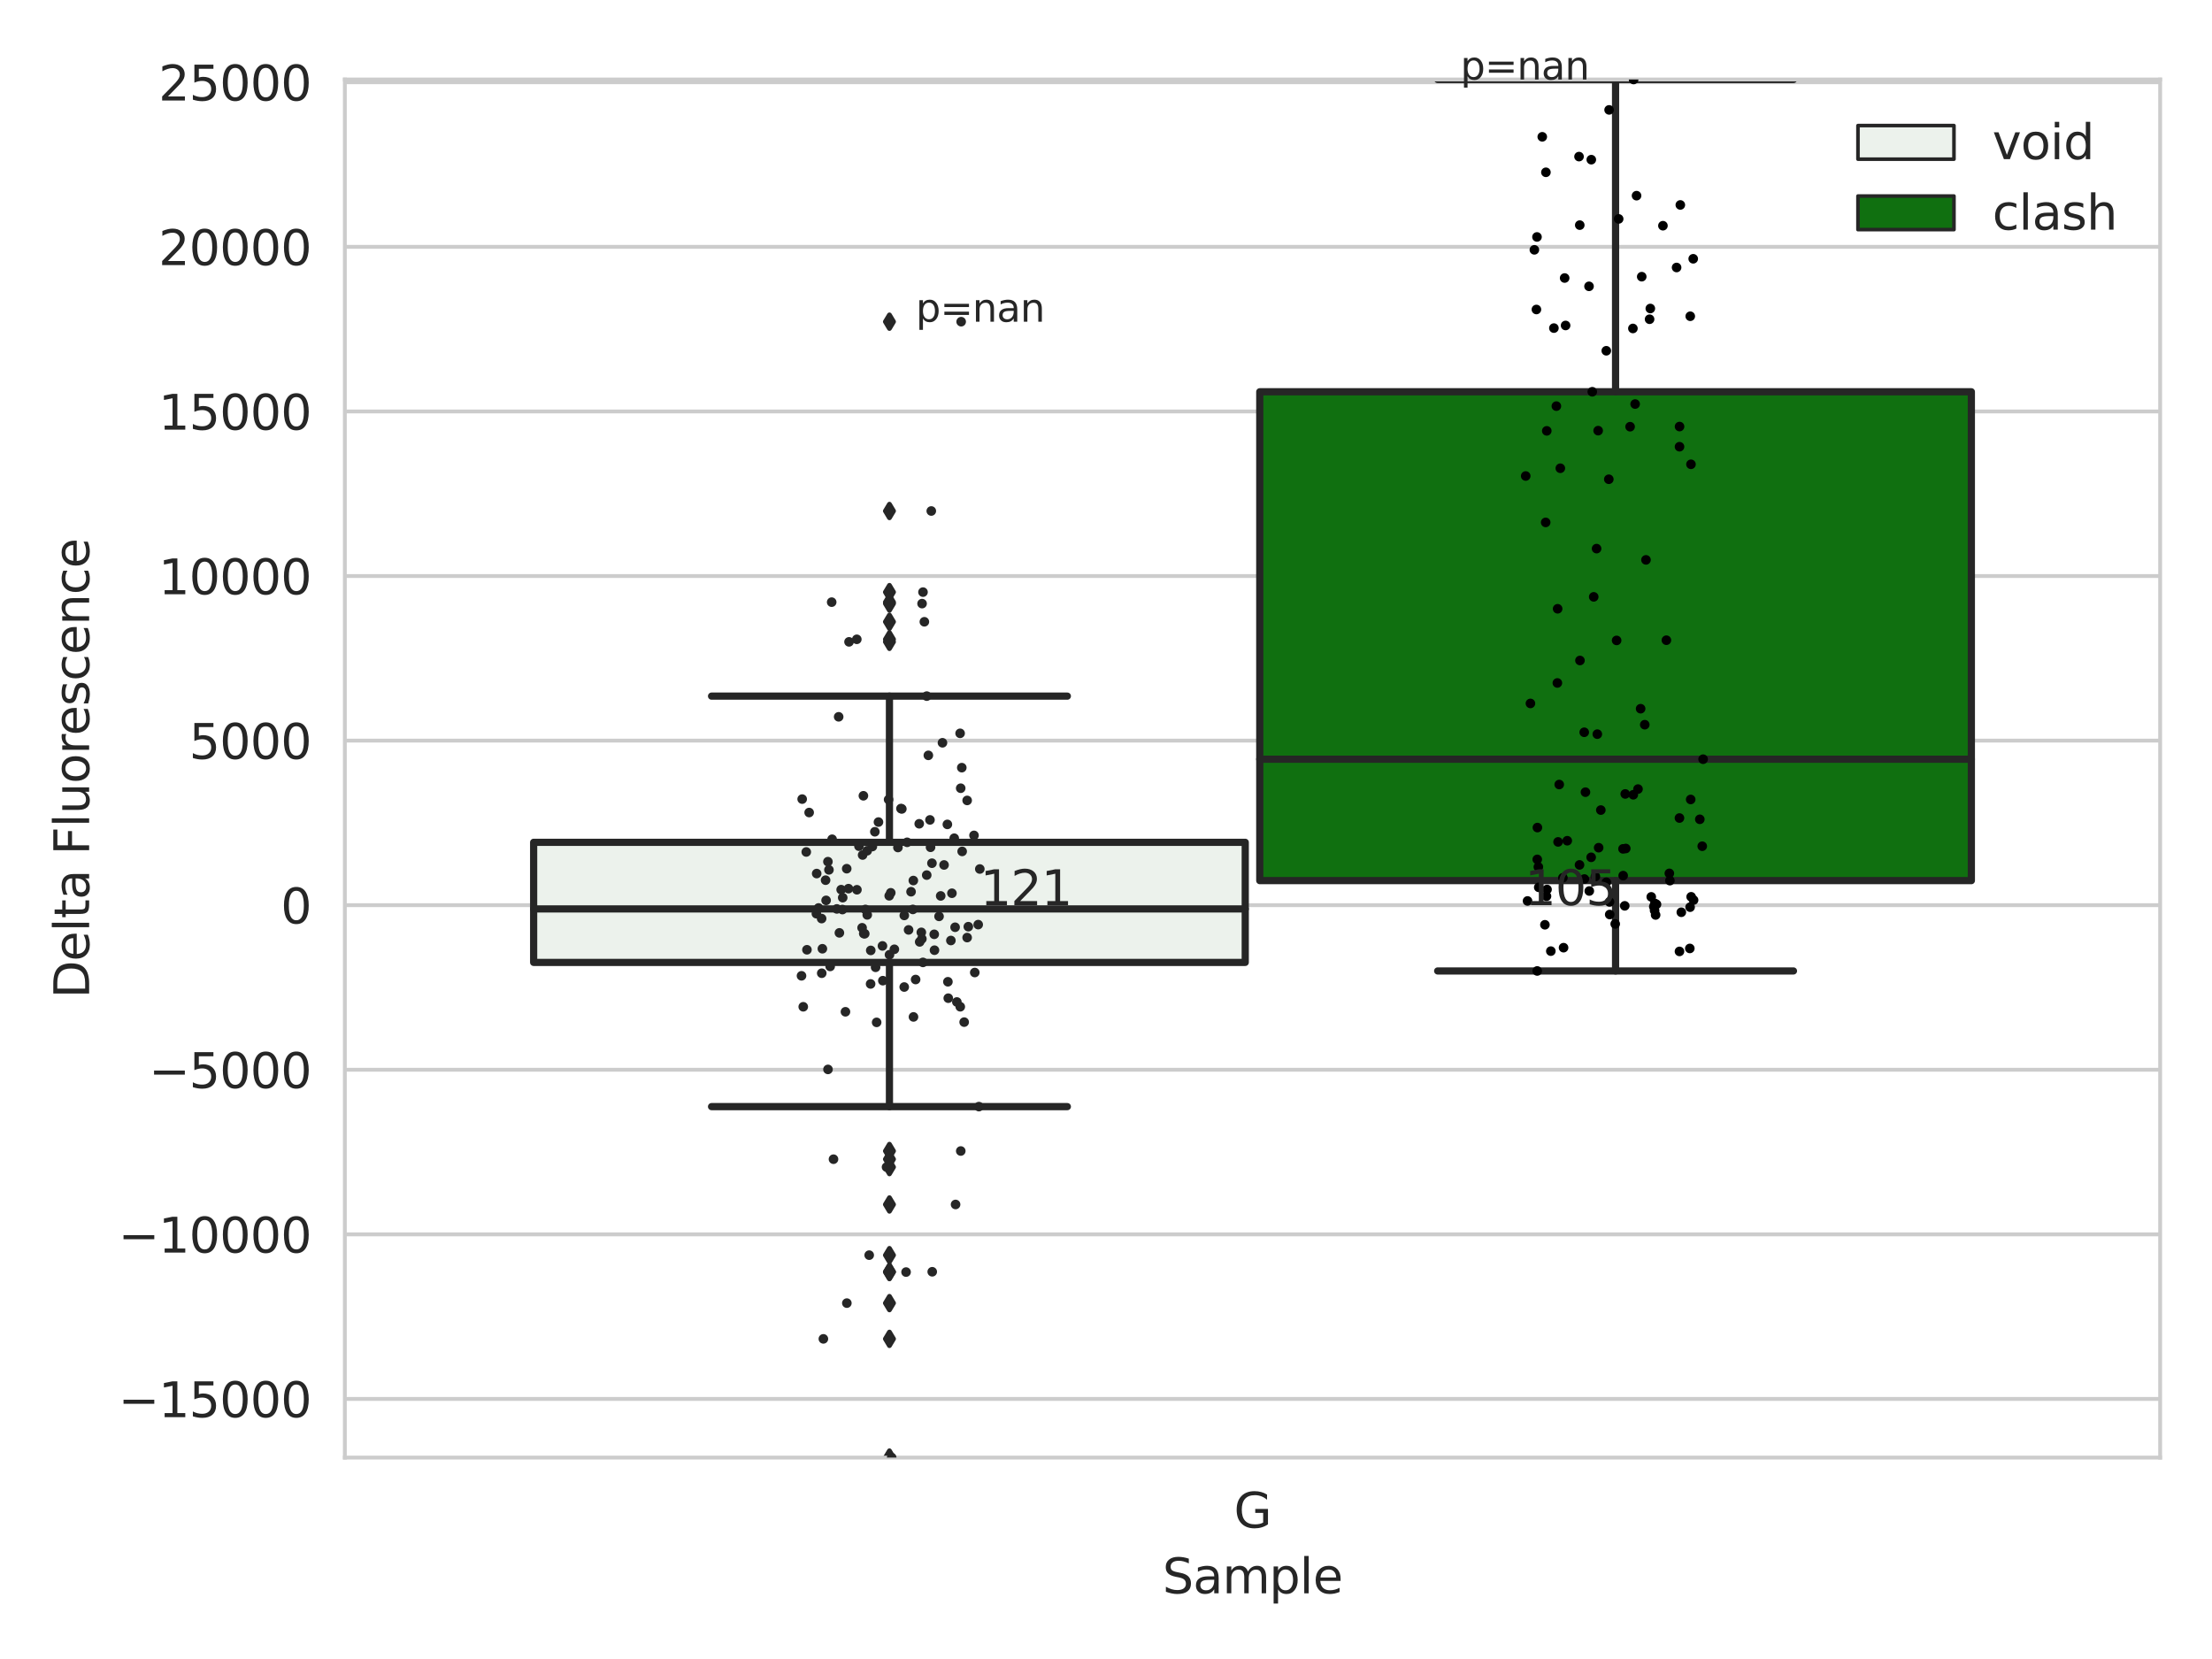 <?xml version="1.0" encoding="utf-8" standalone="no"?>
<!DOCTYPE svg PUBLIC "-//W3C//DTD SVG 1.1//EN"
  "http://www.w3.org/Graphics/SVG/1.1/DTD/svg11.dtd">
<svg xmlns:xlink="http://www.w3.org/1999/xlink" width="460.8pt" height="345.6pt" viewBox="0 0 460.8 345.6" xmlns="http://www.w3.org/2000/svg" version="1.1">
 <defs>
  <style type="text/css">*{stroke-linejoin: round; stroke-linecap: butt}</style>
 </defs>
 <g id="figure_1">
  <g id="patch_1">
   <path d="M 0 345.6 
L 460.8 345.6 
L 460.8 0 
L 0 0 
z
" style="fill: #ffffff"/>
  </g>
  <g id="axes_1">
   <g id="patch_2">
    <path d="M 71.84 303.64 
L 450 303.64 
L 450 16.56 
L 71.84 16.56 
z
" style="fill: #ffffff"/>
   </g>
   <g id="matplotlib.axis_1">
    <g id="xtick_1">
     <g id="text_1">
      <!-- G -->
      <g style="fill: #262626" transform="translate(257.046 318.238) scale(0.1 -0.1)">
       <defs>
        <path id="DejaVuSans-47" d="M 3809 666 
L 3809 1919 
L 2778 1919 
L 2778 2438 
L 4434 2438 
L 4434 434 
Q 4069 175 3628 42 
Q 3188 -91 2688 -91 
Q 1594 -91 976 548 
Q 359 1188 359 2328 
Q 359 3472 976 4111 
Q 1594 4750 2688 4750 
Q 3144 4750 3555 4637 
Q 3966 4525 4313 4306 
L 4313 3634 
Q 3963 3931 3569 4081 
Q 3175 4231 2741 4231 
Q 1884 4231 1454 3753 
Q 1025 3275 1025 2328 
Q 1025 1384 1454 906 
Q 1884 428 2741 428 
Q 3075 428 3337 486 
Q 3600 544 3809 666 
z
" transform="scale(0.016)"/>
       </defs>
       <use xlink:href="#DejaVuSans-47"/>
      </g>
     </g>
    </g>
    <g id="text_2">
     <!-- Sample -->
     <g style="fill: #262626" transform="translate(242.172 331.917) scale(0.1 -0.1)">
      <defs>
       <path id="DejaVuSans-53" d="M 3425 4513 
L 3425 3897 
Q 3066 4069 2747 4153 
Q 2428 4238 2131 4238 
Q 1616 4238 1336 4038 
Q 1056 3838 1056 3469 
Q 1056 3159 1242 3001 
Q 1428 2844 1947 2747 
L 2328 2669 
Q 3034 2534 3370 2195 
Q 3706 1856 3706 1288 
Q 3706 609 3251 259 
Q 2797 -91 1919 -91 
Q 1588 -91 1214 -16 
Q 841 59 441 206 
L 441 856 
Q 825 641 1194 531 
Q 1563 422 1919 422 
Q 2459 422 2753 634 
Q 3047 847 3047 1241 
Q 3047 1584 2836 1778 
Q 2625 1972 2144 2069 
L 1759 2144 
Q 1053 2284 737 2584 
Q 422 2884 422 3419 
Q 422 4038 858 4394 
Q 1294 4750 2059 4750 
Q 2388 4750 2728 4690 
Q 3069 4631 3425 4513 
z
" transform="scale(0.016)"/>
       <path id="DejaVuSans-61" d="M 2194 1759 
Q 1497 1759 1228 1600 
Q 959 1441 959 1056 
Q 959 750 1161 570 
Q 1363 391 1709 391 
Q 2188 391 2477 730 
Q 2766 1069 2766 1631 
L 2766 1759 
L 2194 1759 
z
M 3341 1997 
L 3341 0 
L 2766 0 
L 2766 531 
Q 2569 213 2275 61 
Q 1981 -91 1556 -91 
Q 1019 -91 701 211 
Q 384 513 384 1019 
Q 384 1609 779 1909 
Q 1175 2209 1959 2209 
L 2766 2209 
L 2766 2266 
Q 2766 2663 2505 2880 
Q 2244 3097 1772 3097 
Q 1472 3097 1187 3025 
Q 903 2953 641 2809 
L 641 3341 
Q 956 3463 1253 3523 
Q 1550 3584 1831 3584 
Q 2591 3584 2966 3190 
Q 3341 2797 3341 1997 
z
" transform="scale(0.016)"/>
       <path id="DejaVuSans-6d" d="M 3328 2828 
Q 3544 3216 3844 3400 
Q 4144 3584 4550 3584 
Q 5097 3584 5394 3201 
Q 5691 2819 5691 2113 
L 5691 0 
L 5113 0 
L 5113 2094 
Q 5113 2597 4934 2840 
Q 4756 3084 4391 3084 
Q 3944 3084 3684 2787 
Q 3425 2491 3425 1978 
L 3425 0 
L 2847 0 
L 2847 2094 
Q 2847 2600 2669 2842 
Q 2491 3084 2119 3084 
Q 1678 3084 1418 2786 
Q 1159 2488 1159 1978 
L 1159 0 
L 581 0 
L 581 3500 
L 1159 3500 
L 1159 2956 
Q 1356 3278 1631 3431 
Q 1906 3584 2284 3584 
Q 2666 3584 2933 3390 
Q 3200 3197 3328 2828 
z
" transform="scale(0.016)"/>
       <path id="DejaVuSans-70" d="M 1159 525 
L 1159 -1331 
L 581 -1331 
L 581 3500 
L 1159 3500 
L 1159 2969 
Q 1341 3281 1617 3432 
Q 1894 3584 2278 3584 
Q 2916 3584 3314 3078 
Q 3713 2572 3713 1747 
Q 3713 922 3314 415 
Q 2916 -91 2278 -91 
Q 1894 -91 1617 61 
Q 1341 213 1159 525 
z
M 3116 1747 
Q 3116 2381 2855 2742 
Q 2594 3103 2138 3103 
Q 1681 3103 1420 2742 
Q 1159 2381 1159 1747 
Q 1159 1113 1420 752 
Q 1681 391 2138 391 
Q 2594 391 2855 752 
Q 3116 1113 3116 1747 
z
" transform="scale(0.016)"/>
       <path id="DejaVuSans-6c" d="M 603 4863 
L 1178 4863 
L 1178 0 
L 603 0 
L 603 4863 
z
" transform="scale(0.016)"/>
       <path id="DejaVuSans-65" d="M 3597 1894 
L 3597 1613 
L 953 1613 
Q 991 1019 1311 708 
Q 1631 397 2203 397 
Q 2534 397 2845 478 
Q 3156 559 3463 722 
L 3463 178 
Q 3153 47 2828 -22 
Q 2503 -91 2169 -91 
Q 1331 -91 842 396 
Q 353 884 353 1716 
Q 353 2575 817 3079 
Q 1281 3584 2069 3584 
Q 2775 3584 3186 3129 
Q 3597 2675 3597 1894 
z
M 3022 2063 
Q 3016 2534 2758 2815 
Q 2500 3097 2075 3097 
Q 1594 3097 1305 2825 
Q 1016 2553 972 2059 
L 3022 2063 
z
" transform="scale(0.016)"/>
      </defs>
      <use xlink:href="#DejaVuSans-53"/>
      <use xlink:href="#DejaVuSans-61" x="63.477"/>
      <use xlink:href="#DejaVuSans-6d" x="124.756"/>
      <use xlink:href="#DejaVuSans-70" x="222.168"/>
      <use xlink:href="#DejaVuSans-6c" x="285.645"/>
      <use xlink:href="#DejaVuSans-65" x="313.428"/>
     </g>
    </g>
   </g>
   <g id="matplotlib.axis_2">
    <g id="ytick_1">
     <g id="line2d_1">
      <path d="M 71.84 291.423 
L 450 291.423 
" clip-path="url(#p9e3677fde3)" style="fill: none; stroke: #cccccc; stroke-width: 0.8; stroke-linecap: round"/>
     </g>
     <g id="text_3">
      <!-- −15000 -->
      <g style="fill: #262626" transform="translate(24.648 295.222) scale(0.1 -0.1)">
       <defs>
        <path id="DejaVuSans-2212" d="M 678 2272 
L 4684 2272 
L 4684 1741 
L 678 1741 
L 678 2272 
z
" transform="scale(0.016)"/>
        <path id="DejaVuSans-31" d="M 794 531 
L 1825 531 
L 1825 4091 
L 703 3866 
L 703 4441 
L 1819 4666 
L 2450 4666 
L 2450 531 
L 3481 531 
L 3481 0 
L 794 0 
L 794 531 
z
" transform="scale(0.016)"/>
        <path id="DejaVuSans-35" d="M 691 4666 
L 3169 4666 
L 3169 4134 
L 1269 4134 
L 1269 2991 
Q 1406 3038 1543 3061 
Q 1681 3084 1819 3084 
Q 2600 3084 3056 2656 
Q 3513 2228 3513 1497 
Q 3513 744 3044 326 
Q 2575 -91 1722 -91 
Q 1428 -91 1123 -41 
Q 819 9 494 109 
L 494 744 
Q 775 591 1075 516 
Q 1375 441 1709 441 
Q 2250 441 2565 725 
Q 2881 1009 2881 1497 
Q 2881 1984 2565 2268 
Q 2250 2553 1709 2553 
Q 1456 2553 1204 2497 
Q 953 2441 691 2322 
L 691 4666 
z
" transform="scale(0.016)"/>
        <path id="DejaVuSans-30" d="M 2034 4250 
Q 1547 4250 1301 3770 
Q 1056 3291 1056 2328 
Q 1056 1369 1301 889 
Q 1547 409 2034 409 
Q 2525 409 2770 889 
Q 3016 1369 3016 2328 
Q 3016 3291 2770 3770 
Q 2525 4250 2034 4250 
z
M 2034 4750 
Q 2819 4750 3233 4129 
Q 3647 3509 3647 2328 
Q 3647 1150 3233 529 
Q 2819 -91 2034 -91 
Q 1250 -91 836 529 
Q 422 1150 422 2328 
Q 422 3509 836 4129 
Q 1250 4750 2034 4750 
z
" transform="scale(0.016)"/>
       </defs>
       <use xlink:href="#DejaVuSans-2212"/>
       <use xlink:href="#DejaVuSans-31" x="83.789"/>
       <use xlink:href="#DejaVuSans-35" x="147.412"/>
       <use xlink:href="#DejaVuSans-30" x="211.035"/>
       <use xlink:href="#DejaVuSans-30" x="274.658"/>
       <use xlink:href="#DejaVuSans-30" x="338.281"/>
      </g>
     </g>
    </g>
    <g id="ytick_2">
     <g id="line2d_2">
      <path d="M 71.84 257.138 
L 450 257.138 
" clip-path="url(#p9e3677fde3)" style="fill: none; stroke: #cccccc; stroke-width: 0.8; stroke-linecap: round"/>
     </g>
     <g id="text_4">
      <!-- −10000 -->
      <g style="fill: #262626" transform="translate(24.648 260.937) scale(0.1 -0.1)">
       <use xlink:href="#DejaVuSans-2212"/>
       <use xlink:href="#DejaVuSans-31" x="83.789"/>
       <use xlink:href="#DejaVuSans-30" x="147.412"/>
       <use xlink:href="#DejaVuSans-30" x="211.035"/>
       <use xlink:href="#DejaVuSans-30" x="274.658"/>
       <use xlink:href="#DejaVuSans-30" x="338.281"/>
      </g>
     </g>
    </g>
    <g id="ytick_3">
     <g id="line2d_3">
      <path d="M 71.84 222.852 
L 450 222.852 
" clip-path="url(#p9e3677fde3)" style="fill: none; stroke: #cccccc; stroke-width: 0.8; stroke-linecap: round"/>
     </g>
     <g id="text_5">
      <!-- −5000 -->
      <g style="fill: #262626" transform="translate(31.01 226.651) scale(0.1 -0.1)">
       <use xlink:href="#DejaVuSans-2212"/>
       <use xlink:href="#DejaVuSans-35" x="83.789"/>
       <use xlink:href="#DejaVuSans-30" x="147.412"/>
       <use xlink:href="#DejaVuSans-30" x="211.035"/>
       <use xlink:href="#DejaVuSans-30" x="274.658"/>
      </g>
     </g>
    </g>
    <g id="ytick_4">
     <g id="line2d_4">
      <path d="M 71.84 188.567 
L 450 188.567 
" clip-path="url(#p9e3677fde3)" style="fill: none; stroke: #cccccc; stroke-width: 0.8; stroke-linecap: round"/>
     </g>
     <g id="text_6">
      <!-- 0 -->
      <g style="fill: #262626" transform="translate(58.477 192.366) scale(0.1 -0.1)">
       <use xlink:href="#DejaVuSans-30"/>
      </g>
     </g>
    </g>
    <g id="ytick_5">
     <g id="line2d_5">
      <path d="M 71.84 154.281 
L 450 154.281 
" clip-path="url(#p9e3677fde3)" style="fill: none; stroke: #cccccc; stroke-width: 0.8; stroke-linecap: round"/>
     </g>
     <g id="text_7">
      <!-- 5000 -->
      <g style="fill: #262626" transform="translate(39.39 158.08) scale(0.1 -0.1)">
       <use xlink:href="#DejaVuSans-35"/>
       <use xlink:href="#DejaVuSans-30" x="63.623"/>
       <use xlink:href="#DejaVuSans-30" x="127.246"/>
       <use xlink:href="#DejaVuSans-30" x="190.869"/>
      </g>
     </g>
    </g>
    <g id="ytick_6">
     <g id="line2d_6">
      <path d="M 71.84 119.995 
L 450 119.995 
" clip-path="url(#p9e3677fde3)" style="fill: none; stroke: #cccccc; stroke-width: 0.8; stroke-linecap: round"/>
     </g>
     <g id="text_8">
      <!-- 10000 -->
      <g style="fill: #262626" transform="translate(33.028 123.795) scale(0.1 -0.1)">
       <use xlink:href="#DejaVuSans-31"/>
       <use xlink:href="#DejaVuSans-30" x="63.623"/>
       <use xlink:href="#DejaVuSans-30" x="127.246"/>
       <use xlink:href="#DejaVuSans-30" x="190.869"/>
       <use xlink:href="#DejaVuSans-30" x="254.492"/>
      </g>
     </g>
    </g>
    <g id="ytick_7">
     <g id="line2d_7">
      <path d="M 71.84 85.71 
L 450 85.71 
" clip-path="url(#p9e3677fde3)" style="fill: none; stroke: #cccccc; stroke-width: 0.8; stroke-linecap: round"/>
     </g>
     <g id="text_9">
      <!-- 15000 -->
      <g style="fill: #262626" transform="translate(33.028 89.509) scale(0.1 -0.1)">
       <use xlink:href="#DejaVuSans-31"/>
       <use xlink:href="#DejaVuSans-35" x="63.623"/>
       <use xlink:href="#DejaVuSans-30" x="127.246"/>
       <use xlink:href="#DejaVuSans-30" x="190.869"/>
       <use xlink:href="#DejaVuSans-30" x="254.492"/>
      </g>
     </g>
    </g>
    <g id="ytick_8">
     <g id="line2d_8">
      <path d="M 71.84 51.424 
L 450 51.424 
" clip-path="url(#p9e3677fde3)" style="fill: none; stroke: #cccccc; stroke-width: 0.8; stroke-linecap: round"/>
     </g>
     <g id="text_10">
      <!-- 20000 -->
      <g style="fill: #262626" transform="translate(33.028 55.224) scale(0.1 -0.1)">
       <defs>
        <path id="DejaVuSans-32" d="M 1228 531 
L 3431 531 
L 3431 0 
L 469 0 
L 469 531 
Q 828 903 1448 1529 
Q 2069 2156 2228 2338 
Q 2531 2678 2651 2914 
Q 2772 3150 2772 3378 
Q 2772 3750 2511 3984 
Q 2250 4219 1831 4219 
Q 1534 4219 1204 4116 
Q 875 4013 500 3803 
L 500 4441 
Q 881 4594 1212 4672 
Q 1544 4750 1819 4750 
Q 2544 4750 2975 4387 
Q 3406 4025 3406 3419 
Q 3406 3131 3298 2873 
Q 3191 2616 2906 2266 
Q 2828 2175 2409 1742 
Q 1991 1309 1228 531 
z
" transform="scale(0.016)"/>
       </defs>
       <use xlink:href="#DejaVuSans-32"/>
       <use xlink:href="#DejaVuSans-30" x="63.623"/>
       <use xlink:href="#DejaVuSans-30" x="127.246"/>
       <use xlink:href="#DejaVuSans-30" x="190.869"/>
       <use xlink:href="#DejaVuSans-30" x="254.492"/>
      </g>
     </g>
    </g>
    <g id="ytick_9">
     <g id="line2d_9">
      <path d="M 71.84 17.139 
L 450 17.139 
" clip-path="url(#p9e3677fde3)" style="fill: none; stroke: #cccccc; stroke-width: 0.8; stroke-linecap: round"/>
     </g>
     <g id="text_11">
      <!-- 25000 -->
      <g style="fill: #262626" transform="translate(33.028 20.938) scale(0.1 -0.1)">
       <use xlink:href="#DejaVuSans-32"/>
       <use xlink:href="#DejaVuSans-35" x="63.623"/>
       <use xlink:href="#DejaVuSans-30" x="127.246"/>
       <use xlink:href="#DejaVuSans-30" x="190.869"/>
       <use xlink:href="#DejaVuSans-30" x="254.492"/>
      </g>
     </g>
    </g>
    <g id="text_12">
     <!-- Delta Fluorescence -->
     <g style="fill: #262626" transform="translate(18.568 207.967) rotate(-90) scale(0.1 -0.1)">
      <defs>
       <path id="DejaVuSans-44" d="M 1259 4147 
L 1259 519 
L 2022 519 
Q 2988 519 3436 956 
Q 3884 1394 3884 2338 
Q 3884 3275 3436 3711 
Q 2988 4147 2022 4147 
L 1259 4147 
z
M 628 4666 
L 1925 4666 
Q 3281 4666 3915 4102 
Q 4550 3538 4550 2338 
Q 4550 1131 3912 565 
Q 3275 0 1925 0 
L 628 0 
L 628 4666 
z
" transform="scale(0.016)"/>
       <path id="DejaVuSans-74" d="M 1172 4494 
L 1172 3500 
L 2356 3500 
L 2356 3053 
L 1172 3053 
L 1172 1153 
Q 1172 725 1289 603 
Q 1406 481 1766 481 
L 2356 481 
L 2356 0 
L 1766 0 
Q 1100 0 847 248 
Q 594 497 594 1153 
L 594 3053 
L 172 3053 
L 172 3500 
L 594 3500 
L 594 4494 
L 1172 4494 
z
" transform="scale(0.016)"/>
       <path id="DejaVuSans-20" transform="scale(0.016)"/>
       <path id="DejaVuSans-46" d="M 628 4666 
L 3309 4666 
L 3309 4134 
L 1259 4134 
L 1259 2759 
L 3109 2759 
L 3109 2228 
L 1259 2228 
L 1259 0 
L 628 0 
L 628 4666 
z
" transform="scale(0.016)"/>
       <path id="DejaVuSans-75" d="M 544 1381 
L 544 3500 
L 1119 3500 
L 1119 1403 
Q 1119 906 1312 657 
Q 1506 409 1894 409 
Q 2359 409 2629 706 
Q 2900 1003 2900 1516 
L 2900 3500 
L 3475 3500 
L 3475 0 
L 2900 0 
L 2900 538 
Q 2691 219 2414 64 
Q 2138 -91 1772 -91 
Q 1169 -91 856 284 
Q 544 659 544 1381 
z
M 1991 3584 
L 1991 3584 
z
" transform="scale(0.016)"/>
       <path id="DejaVuSans-6f" d="M 1959 3097 
Q 1497 3097 1228 2736 
Q 959 2375 959 1747 
Q 959 1119 1226 758 
Q 1494 397 1959 397 
Q 2419 397 2687 759 
Q 2956 1122 2956 1747 
Q 2956 2369 2687 2733 
Q 2419 3097 1959 3097 
z
M 1959 3584 
Q 2709 3584 3137 3096 
Q 3566 2609 3566 1747 
Q 3566 888 3137 398 
Q 2709 -91 1959 -91 
Q 1206 -91 779 398 
Q 353 888 353 1747 
Q 353 2609 779 3096 
Q 1206 3584 1959 3584 
z
" transform="scale(0.016)"/>
       <path id="DejaVuSans-72" d="M 2631 2963 
Q 2534 3019 2420 3045 
Q 2306 3072 2169 3072 
Q 1681 3072 1420 2755 
Q 1159 2438 1159 1844 
L 1159 0 
L 581 0 
L 581 3500 
L 1159 3500 
L 1159 2956 
Q 1341 3275 1631 3429 
Q 1922 3584 2338 3584 
Q 2397 3584 2469 3576 
Q 2541 3569 2628 3553 
L 2631 2963 
z
" transform="scale(0.016)"/>
       <path id="DejaVuSans-73" d="M 2834 3397 
L 2834 2853 
Q 2591 2978 2328 3040 
Q 2066 3103 1784 3103 
Q 1356 3103 1142 2972 
Q 928 2841 928 2578 
Q 928 2378 1081 2264 
Q 1234 2150 1697 2047 
L 1894 2003 
Q 2506 1872 2764 1633 
Q 3022 1394 3022 966 
Q 3022 478 2636 193 
Q 2250 -91 1575 -91 
Q 1294 -91 989 -36 
Q 684 19 347 128 
L 347 722 
Q 666 556 975 473 
Q 1284 391 1588 391 
Q 1994 391 2212 530 
Q 2431 669 2431 922 
Q 2431 1156 2273 1281 
Q 2116 1406 1581 1522 
L 1381 1569 
Q 847 1681 609 1914 
Q 372 2147 372 2553 
Q 372 3047 722 3315 
Q 1072 3584 1716 3584 
Q 2034 3584 2315 3537 
Q 2597 3491 2834 3397 
z
" transform="scale(0.016)"/>
       <path id="DejaVuSans-63" d="M 3122 3366 
L 3122 2828 
Q 2878 2963 2633 3030 
Q 2388 3097 2138 3097 
Q 1578 3097 1268 2742 
Q 959 2388 959 1747 
Q 959 1106 1268 751 
Q 1578 397 2138 397 
Q 2388 397 2633 464 
Q 2878 531 3122 666 
L 3122 134 
Q 2881 22 2623 -34 
Q 2366 -91 2075 -91 
Q 1284 -91 818 406 
Q 353 903 353 1747 
Q 353 2603 823 3093 
Q 1294 3584 2113 3584 
Q 2378 3584 2631 3529 
Q 2884 3475 3122 3366 
z
" transform="scale(0.016)"/>
       <path id="DejaVuSans-6e" d="M 3513 2113 
L 3513 0 
L 2938 0 
L 2938 2094 
Q 2938 2591 2744 2837 
Q 2550 3084 2163 3084 
Q 1697 3084 1428 2787 
Q 1159 2491 1159 1978 
L 1159 0 
L 581 0 
L 581 3500 
L 1159 3500 
L 1159 2956 
Q 1366 3272 1645 3428 
Q 1925 3584 2291 3584 
Q 2894 3584 3203 3211 
Q 3513 2838 3513 2113 
z
" transform="scale(0.016)"/>
      </defs>
      <use xlink:href="#DejaVuSans-44"/>
      <use xlink:href="#DejaVuSans-65" x="77.002"/>
      <use xlink:href="#DejaVuSans-6c" x="138.525"/>
      <use xlink:href="#DejaVuSans-74" x="166.309"/>
      <use xlink:href="#DejaVuSans-61" x="205.518"/>
      <use xlink:href="#DejaVuSans-20" x="266.797"/>
      <use xlink:href="#DejaVuSans-46" x="298.584"/>
      <use xlink:href="#DejaVuSans-6c" x="356.104"/>
      <use xlink:href="#DejaVuSans-75" x="383.887"/>
      <use xlink:href="#DejaVuSans-6f" x="447.266"/>
      <use xlink:href="#DejaVuSans-72" x="508.447"/>
      <use xlink:href="#DejaVuSans-65" x="547.311"/>
      <use xlink:href="#DejaVuSans-73" x="608.834"/>
      <use xlink:href="#DejaVuSans-63" x="660.934"/>
      <use xlink:href="#DejaVuSans-65" x="715.914"/>
      <use xlink:href="#DejaVuSans-6e" x="777.438"/>
      <use xlink:href="#DejaVuSans-63" x="840.816"/>
      <use xlink:href="#DejaVuSans-65" x="895.797"/>
     </g>
    </g>
   </g>
   <g id="patch_3">
    <path d="M 111.169 200.486 
L 259.407 200.486 
L 259.407 175.469 
L 111.169 175.469 
L 111.169 200.486 
z
" clip-path="url(#p9e3677fde3)" style="fill: #ecf2ec; stroke: #262626; stroke-width: 1.5; stroke-linejoin: miter"/>
   </g>
   <g id="patch_4">
    <path d="M 262.433 183.452 
L 410.671 183.452 
L 410.671 81.611 
L 262.433 81.611 
L 262.433 183.452 
z
" clip-path="url(#p9e3677fde3)" style="fill: #107010; stroke: #262626; stroke-width: 1.5; stroke-linejoin: miter"/>
   </g>
   <g id="patch_5">
    <path d="M 260.92 188.567 
L 260.92 188.567 
L 260.92 188.567 
L 260.92 188.567 
z
" clip-path="url(#p9e3677fde3)" style="fill: #ecf2ec; stroke: #262626; stroke-width: 0.75; stroke-linejoin: miter"/>
   </g>
   <g id="patch_6">
    <path d="M 260.92 188.567 
L 260.92 188.567 
L 260.92 188.567 
L 260.92 188.567 
z
" clip-path="url(#p9e3677fde3)" style="fill: #107010; stroke: #262626; stroke-width: 0.75; stroke-linejoin: miter"/>
   </g>
   <g id="PathCollection_1"/>
   <g id="PathCollection_2"/>
   <g id="line2d_10">
    <path d="M 185.288 200.486 
L 185.288 230.529 
" clip-path="url(#p9e3677fde3)" style="fill: none; stroke: #262626; stroke-width: 1.5; stroke-linecap: round"/>
   </g>
   <g id="line2d_11">
    <path d="M 185.288 175.469 
L 185.288 145.016 
" clip-path="url(#p9e3677fde3)" style="fill: none; stroke: #262626; stroke-width: 1.5; stroke-linecap: round"/>
   </g>
   <g id="line2d_12">
    <path d="M 148.228 230.529 
L 222.348 230.529 
" clip-path="url(#p9e3677fde3)" style="fill: none; stroke: #262626; stroke-width: 1.5; stroke-linecap: round"/>
   </g>
   <g id="line2d_13">
    <path d="M 148.228 145.016 
L 222.348 145.016 
" clip-path="url(#p9e3677fde3)" style="fill: none; stroke: #262626; stroke-width: 1.5; stroke-linecap: round"/>
   </g>
   <g id="line2d_14">
    <defs>
     <path id="m1559c7aa21" d="M -0 1.414 
L 0.849 0 
L 0 -1.414 
L -0.849 -0 
z
" style="stroke: #262626; stroke-linejoin: miter"/>
    </defs>
    <g clip-path="url(#p9e3677fde3)">
     <use xlink:href="#m1559c7aa21" x="185.288" y="261.47" style="fill: #262626; stroke: #262626; stroke-linejoin: miter"/>
     <use xlink:href="#m1559c7aa21" x="185.288" y="303.64" style="fill: #262626; stroke: #262626; stroke-linejoin: miter"/>
     <use xlink:href="#m1559c7aa21" x="185.288" y="243.124" style="fill: #262626; stroke: #262626; stroke-linejoin: miter"/>
     <use xlink:href="#m1559c7aa21" x="185.288" y="239.776" style="fill: #262626; stroke: #262626; stroke-linejoin: miter"/>
     <use xlink:href="#m1559c7aa21" x="185.288" y="271.462" style="fill: #262626; stroke: #262626; stroke-linejoin: miter"/>
     <use xlink:href="#m1559c7aa21" x="185.288" y="250.914" style="fill: #262626; stroke: #262626; stroke-linejoin: miter"/>
     <use xlink:href="#m1559c7aa21" x="185.288" y="264.931" style="fill: #262626; stroke: #262626; stroke-linejoin: miter"/>
     <use xlink:href="#m1559c7aa21" x="185.288" y="264.995" style="fill: #262626; stroke: #262626; stroke-linejoin: miter"/>
     <use xlink:href="#m1559c7aa21" x="185.288" y="278.91" style="fill: #262626; stroke: #262626; stroke-linejoin: miter"/>
     <use xlink:href="#m1559c7aa21" x="185.288" y="241.482" style="fill: #262626; stroke: #262626; stroke-linejoin: miter"/>
     <use xlink:href="#m1559c7aa21" x="185.288" y="129.529" style="fill: #262626; stroke: #262626; stroke-linejoin: miter"/>
     <use xlink:href="#m1559c7aa21" x="185.288" y="123.349" style="fill: #262626; stroke: #262626; stroke-linejoin: miter"/>
     <use xlink:href="#m1559c7aa21" x="185.288" y="133.18" style="fill: #262626; stroke: #262626; stroke-linejoin: miter"/>
     <use xlink:href="#m1559c7aa21" x="185.288" y="106.449" style="fill: #262626; stroke: #262626; stroke-linejoin: miter"/>
     <use xlink:href="#m1559c7aa21" x="185.288" y="125.742" style="fill: #262626; stroke: #262626; stroke-linejoin: miter"/>
     <use xlink:href="#m1559c7aa21" x="185.288" y="133.71" style="fill: #262626; stroke: #262626; stroke-linejoin: miter"/>
     <use xlink:href="#m1559c7aa21" x="185.288" y="125.439" style="fill: #262626; stroke: #262626; stroke-linejoin: miter"/>
     <use xlink:href="#m1559c7aa21" x="185.288" y="67.014" style="fill: #262626; stroke: #262626; stroke-linejoin: miter"/>
    </g>
   </g>
   <g id="line2d_15">
    <path d="M 336.552 183.452 
L 336.552 202.268 
" clip-path="url(#p9e3677fde3)" style="fill: none; stroke: #262626; stroke-width: 1.5; stroke-linecap: round"/>
   </g>
   <g id="line2d_16">
    <path d="M 336.552 81.611 
L 336.552 16.56 
" clip-path="url(#p9e3677fde3)" style="fill: none; stroke: #262626; stroke-width: 1.5; stroke-linecap: round"/>
   </g>
   <g id="line2d_17">
    <path d="M 299.492 202.268 
L 373.612 202.268 
" clip-path="url(#p9e3677fde3)" style="fill: none; stroke: #262626; stroke-width: 1.5; stroke-linecap: round"/>
   </g>
   <g id="line2d_18">
    <path d="M 299.492 16.56 
L 373.612 16.56 
" clip-path="url(#p9e3677fde3)" style="fill: none; stroke: #262626; stroke-width: 1.5; stroke-linecap: round"/>
   </g>
   <g id="line2d_19"/>
   <g id="line2d_20">
    <path d="M 111.169 189.343 
L 259.407 189.343 
" clip-path="url(#p9e3677fde3)" style="fill: none; stroke: #262626; stroke-width: 1.5; stroke-linecap: round"/>
   </g>
   <g id="line2d_21">
    <path d="M 262.433 158.156 
L 410.671 158.156 
" clip-path="url(#p9e3677fde3)" style="fill: none; stroke: #262626; stroke-width: 1.5; stroke-linecap: round"/>
   </g>
   <g id="patch_7">
    <path d="M 71.84 303.64 
L 71.84 16.56 
" style="fill: none; stroke: #cccccc; stroke-width: 0.8; stroke-linejoin: miter; stroke-linecap: square"/>
   </g>
   <g id="patch_8">
    <path d="M 450 303.64 
L 450 16.56 
" style="fill: none; stroke: #cccccc; stroke-width: 0.8; stroke-linejoin: miter; stroke-linecap: square"/>
   </g>
   <g id="patch_9">
    <path d="M 71.84 303.64 
L 450 303.64 
" style="fill: none; stroke: #cccccc; stroke-width: 0.8; stroke-linejoin: miter; stroke-linecap: square"/>
   </g>
   <g id="patch_10">
    <path d="M 71.84 16.56 
L 450 16.56 
" style="fill: none; stroke: #cccccc; stroke-width: 0.8; stroke-linejoin: miter; stroke-linecap: square"/>
   </g>
   <g id="PathCollection_3">
    <defs>
     <path id="C0_0_13395f80c6" d="M 0 1 
C 0.265 1 0.52 0.895 0.707 0.707 
C 0.895 0.52 1 0.265 1 -0 
C 1 -0.265 0.895 -0.52 0.707 -0.707 
C 0.52 -0.895 0.265 -1 0 -1 
C -0.265 -1 -0.52 -0.895 -0.707 -0.707 
C -0.895 -0.52 -1 -0.265 -1 0 
C -1 0.265 -0.895 0.52 -0.707 0.707 
C -0.52 0.895 -0.265 1 0 1 
z
"/>
    </defs>
    <g clip-path="url(#p9e3677fde3)">
     <use xlink:href="#C0_0_13395f80c6" x="167.108" y="166.466" style="fill: #262626"/>
    </g>
    <g clip-path="url(#p9e3677fde3)">
     <use xlink:href="#C0_0_13395f80c6" x="174.709" y="149.324" style="fill: #262626"/>
    </g>
    <g clip-path="url(#p9e3677fde3)">
     <use xlink:href="#C0_0_13395f80c6" x="171.318" y="197.642" style="fill: #262626"/>
    </g>
    <g clip-path="url(#p9e3677fde3)">
     <use xlink:href="#C0_0_13395f80c6" x="180.285" y="189.454" style="fill: #262626"/>
    </g>
    <g clip-path="url(#p9e3677fde3)">
     <use xlink:href="#C0_0_13395f80c6" x="181.069" y="261.47" style="fill: #262626"/>
    </g>
    <g clip-path="url(#p9e3677fde3)">
     <use xlink:href="#C0_0_13395f80c6" x="185.753" y="303.64" style="fill: #262626"/>
    </g>
    <g clip-path="url(#p9e3677fde3)">
     <use xlink:href="#C0_0_13395f80c6" x="184.682" y="243.124" style="fill: #262626"/>
    </g>
    <g clip-path="url(#p9e3677fde3)">
     <use xlink:href="#C0_0_13395f80c6" x="202.903" y="174.027" style="fill: #262626"/>
    </g>
    <g clip-path="url(#p9e3677fde3)">
     <use xlink:href="#C0_0_13395f80c6" x="203.778" y="192.613" style="fill: #262626"/>
    </g>
    <g clip-path="url(#p9e3677fde3)">
     <use xlink:href="#C0_0_13395f80c6" x="185.297" y="198.887" style="fill: #262626"/>
    </g>
    <g clip-path="url(#p9e3677fde3)">
     <use xlink:href="#C0_0_13395f80c6" x="176.123" y="210.773" style="fill: #262626"/>
    </g>
    <g clip-path="url(#p9e3677fde3)">
     <use xlink:href="#C0_0_13395f80c6" x="196.334" y="154.735" style="fill: #262626"/>
    </g>
    <g clip-path="url(#p9e3677fde3)">
     <use xlink:href="#C0_0_13395f80c6" x="172.94" y="201.326" style="fill: #262626"/>
    </g>
    <g clip-path="url(#p9e3677fde3)">
     <use xlink:href="#C0_0_13395f80c6" x="179.862" y="165.775" style="fill: #262626"/>
    </g>
    <g clip-path="url(#p9e3677fde3)">
     <use xlink:href="#C0_0_13395f80c6" x="192.561" y="129.529" style="fill: #262626"/>
    </g>
    <g clip-path="url(#p9e3677fde3)">
     <use xlink:href="#C0_0_13395f80c6" x="198.968" y="193.163" style="fill: #262626"/>
    </g>
    <g clip-path="url(#p9e3677fde3)">
     <use xlink:href="#C0_0_13395f80c6" x="182.249" y="173.27" style="fill: #262626"/>
    </g>
    <g clip-path="url(#p9e3677fde3)">
     <use xlink:href="#C0_0_13395f80c6" x="198.784" y="174.614" style="fill: #262626"/>
    </g>
    <g clip-path="url(#p9e3677fde3)">
     <use xlink:href="#C0_0_13395f80c6" x="194.67" y="197.943" style="fill: #262626"/>
    </g>
    <g clip-path="url(#p9e3677fde3)">
     <use xlink:href="#C0_0_13395f80c6" x="200.145" y="239.776" style="fill: #262626"/>
    </g>
    <g clip-path="url(#p9e3677fde3)">
     <use xlink:href="#C0_0_13395f80c6" x="195.62" y="190.901" style="fill: #262626"/>
    </g>
    <g clip-path="url(#p9e3677fde3)">
     <use xlink:href="#C0_0_13395f80c6" x="181.73" y="176.35" style="fill: #262626"/>
    </g>
    <g clip-path="url(#p9e3677fde3)">
     <use xlink:href="#C0_0_13395f80c6" x="189.276" y="193.715" style="fill: #262626"/>
    </g>
    <g clip-path="url(#p9e3677fde3)">
     <use xlink:href="#C0_0_13395f80c6" x="183.913" y="204.292" style="fill: #262626"/>
    </g>
    <g clip-path="url(#p9e3677fde3)">
     <use xlink:href="#C0_0_13395f80c6" x="192.277" y="123.349" style="fill: #262626"/>
    </g>
    <g clip-path="url(#p9e3677fde3)">
     <use xlink:href="#C0_0_13395f80c6" x="201.477" y="166.745" style="fill: #262626"/>
    </g>
    <g clip-path="url(#p9e3677fde3)">
     <use xlink:href="#C0_0_13395f80c6" x="182.619" y="212.978" style="fill: #262626"/>
    </g>
    <g clip-path="url(#p9e3677fde3)">
     <use xlink:href="#C0_0_13395f80c6" x="172.47" y="179.501" style="fill: #262626"/>
    </g>
    <g clip-path="url(#p9e3677fde3)">
     <use xlink:href="#C0_0_13395f80c6" x="197.355" y="171.737" style="fill: #262626"/>
    </g>
    <g clip-path="url(#p9e3677fde3)">
     <use xlink:href="#C0_0_13395f80c6" x="192.266" y="200.486" style="fill: #262626"/>
    </g>
    <g clip-path="url(#p9e3677fde3)">
     <use xlink:href="#C0_0_13395f80c6" x="190.163" y="189.45" style="fill: #262626"/>
    </g>
    <g clip-path="url(#p9e3677fde3)">
     <use xlink:href="#C0_0_13395f80c6" x="194.617" y="194.634" style="fill: #262626"/>
    </g>
    <g clip-path="url(#p9e3677fde3)">
     <use xlink:href="#C0_0_13395f80c6" x="183.835" y="197.051" style="fill: #262626"/>
    </g>
    <g clip-path="url(#p9e3677fde3)">
     <use xlink:href="#C0_0_13395f80c6" x="191.587" y="196.214" style="fill: #262626"/>
    </g>
    <g clip-path="url(#p9e3677fde3)">
     <use xlink:href="#C0_0_13395f80c6" x="194.142" y="179.821" style="fill: #262626"/>
    </g>
    <g clip-path="url(#p9e3677fde3)">
     <use xlink:href="#C0_0_13395f80c6" x="197.465" y="204.519" style="fill: #262626"/>
    </g>
    <g clip-path="url(#p9e3677fde3)">
     <use xlink:href="#C0_0_13395f80c6" x="179.592" y="193.272" style="fill: #262626"/>
    </g>
    <g clip-path="url(#p9e3677fde3)">
     <use xlink:href="#C0_0_13395f80c6" x="176.754" y="185.122" style="fill: #262626"/>
    </g>
    <g clip-path="url(#p9e3677fde3)">
     <use xlink:href="#C0_0_13395f80c6" x="193.849" y="176.505" style="fill: #262626"/>
    </g>
    <g clip-path="url(#p9e3677fde3)">
     <use xlink:href="#C0_0_13395f80c6" x="172.486" y="222.777" style="fill: #262626"/>
    </g>
    <g clip-path="url(#p9e3677fde3)">
     <use xlink:href="#C0_0_13395f80c6" x="172.094" y="187.562" style="fill: #262626"/>
    </g>
    <g clip-path="url(#p9e3677fde3)">
     <use xlink:href="#C0_0_13395f80c6" x="181.394" y="197.987" style="fill: #262626"/>
    </g>
    <g clip-path="url(#p9e3677fde3)">
     <use xlink:href="#C0_0_13395f80c6" x="196.664" y="180.185" style="fill: #262626"/>
    </g>
    <g clip-path="url(#p9e3677fde3)">
     <use xlink:href="#C0_0_13395f80c6" x="200.042" y="209.727" style="fill: #262626"/>
    </g>
    <g clip-path="url(#p9e3677fde3)">
     <use xlink:href="#C0_0_13395f80c6" x="191.93" y="194.226" style="fill: #262626"/>
    </g>
    <g clip-path="url(#p9e3677fde3)">
     <use xlink:href="#C0_0_13395f80c6" x="176.414" y="271.462" style="fill: #262626"/>
    </g>
    <g clip-path="url(#p9e3677fde3)">
     <use xlink:href="#C0_0_13395f80c6" x="173.345" y="174.831" style="fill: #262626"/>
    </g>
    <g clip-path="url(#p9e3677fde3)">
     <use xlink:href="#C0_0_13395f80c6" x="182.401" y="201.506" style="fill: #262626"/>
    </g>
    <g clip-path="url(#p9e3677fde3)">
     <use xlink:href="#C0_0_13395f80c6" x="187.868" y="168.512" style="fill: #262626"/>
    </g>
    <g clip-path="url(#p9e3677fde3)">
     <use xlink:href="#C0_0_13395f80c6" x="199.064" y="250.914" style="fill: #262626"/>
    </g>
    <g clip-path="url(#p9e3677fde3)">
     <use xlink:href="#C0_0_13395f80c6" x="194.201" y="264.931" style="fill: #262626"/>
    </g>
    <g clip-path="url(#p9e3677fde3)">
     <use xlink:href="#C0_0_13395f80c6" x="203.061" y="202.592" style="fill: #262626"/>
    </g>
    <g clip-path="url(#p9e3677fde3)">
     <use xlink:href="#C0_0_13395f80c6" x="188.971" y="175.469" style="fill: #262626"/>
    </g>
    <g clip-path="url(#p9e3677fde3)">
     <use xlink:href="#C0_0_13395f80c6" x="201.474" y="195.314" style="fill: #262626"/>
    </g>
    <g clip-path="url(#p9e3677fde3)">
     <use xlink:href="#C0_0_13395f80c6" x="172.684" y="181.207" style="fill: #262626"/>
    </g>
    <g clip-path="url(#p9e3677fde3)">
     <use xlink:href="#C0_0_13395f80c6" x="203.925" y="230.529" style="fill: #262626"/>
    </g>
    <g clip-path="url(#p9e3677fde3)">
     <use xlink:href="#C0_0_13395f80c6" x="178.488" y="133.18" style="fill: #262626"/>
    </g>
    <g clip-path="url(#p9e3677fde3)">
     <use xlink:href="#C0_0_13395f80c6" x="175.49" y="189.481" style="fill: #262626"/>
    </g>
    <g clip-path="url(#p9e3677fde3)">
     <use xlink:href="#C0_0_13395f80c6" x="192.043" y="195.585" style="fill: #262626"/>
    </g>
    <g clip-path="url(#p9e3677fde3)">
     <use xlink:href="#C0_0_13395f80c6" x="168.561" y="169.264" style="fill: #262626"/>
    </g>
    <g clip-path="url(#p9e3677fde3)">
     <use xlink:href="#C0_0_13395f80c6" x="193.061" y="145.016" style="fill: #262626"/>
    </g>
    <g clip-path="url(#p9e3677fde3)">
     <use xlink:href="#C0_0_13395f80c6" x="170.068" y="190.337" style="fill: #262626"/>
    </g>
    <g clip-path="url(#p9e3677fde3)">
     <use xlink:href="#C0_0_13395f80c6" x="166.968" y="203.278" style="fill: #262626"/>
    </g>
    <g clip-path="url(#p9e3677fde3)">
     <use xlink:href="#C0_0_13395f80c6" x="197.542" y="207.94" style="fill: #262626"/>
    </g>
    <g clip-path="url(#p9e3677fde3)">
     <use xlink:href="#C0_0_13395f80c6" x="193.054" y="182.299" style="fill: #262626"/>
    </g>
    <g clip-path="url(#p9e3677fde3)">
     <use xlink:href="#C0_0_13395f80c6" x="180.657" y="177.223" style="fill: #262626"/>
    </g>
    <g clip-path="url(#p9e3677fde3)">
     <use xlink:href="#C0_0_13395f80c6" x="195.965" y="186.636" style="fill: #262626"/>
    </g>
    <g clip-path="url(#p9e3677fde3)">
     <use xlink:href="#C0_0_13395f80c6" x="200.854" y="212.926" style="fill: #262626"/>
    </g>
    <g clip-path="url(#p9e3677fde3)">
     <use xlink:href="#C0_0_13395f80c6" x="171.987" y="183.356" style="fill: #262626"/>
    </g>
    <g clip-path="url(#p9e3677fde3)">
     <use xlink:href="#C0_0_13395f80c6" x="198.303" y="186.079" style="fill: #262626"/>
    </g>
    <g clip-path="url(#p9e3677fde3)">
     <use xlink:href="#C0_0_13395f80c6" x="171.183" y="202.739" style="fill: #262626"/>
    </g>
    <g clip-path="url(#p9e3677fde3)">
     <use xlink:href="#C0_0_13395f80c6" x="171.157" y="191.356" style="fill: #262626"/>
    </g>
    <g clip-path="url(#p9e3677fde3)">
     <use xlink:href="#C0_0_13395f80c6" x="194.004" y="106.449" style="fill: #262626"/>
    </g>
    <g clip-path="url(#p9e3677fde3)">
     <use xlink:href="#C0_0_13395f80c6" x="175.229" y="185.331" style="fill: #262626"/>
    </g>
    <g clip-path="url(#p9e3677fde3)">
     <use xlink:href="#C0_0_13395f80c6" x="200.008" y="152.766" style="fill: #262626"/>
    </g>
    <g clip-path="url(#p9e3677fde3)">
     <use xlink:href="#C0_0_13395f80c6" x="201.72" y="193.044" style="fill: #262626"/>
    </g>
    <g clip-path="url(#p9e3677fde3)">
     <use xlink:href="#C0_0_13395f80c6" x="193.393" y="157.353" style="fill: #262626"/>
    </g>
    <g clip-path="url(#p9e3677fde3)">
     <use xlink:href="#C0_0_13395f80c6" x="192.084" y="125.742" style="fill: #262626"/>
    </g>
    <g clip-path="url(#p9e3677fde3)">
     <use xlink:href="#C0_0_13395f80c6" x="176.869" y="133.71" style="fill: #262626"/>
    </g>
    <g clip-path="url(#p9e3677fde3)">
     <use xlink:href="#C0_0_13395f80c6" x="188.751" y="264.995" style="fill: #262626"/>
    </g>
    <g clip-path="url(#p9e3677fde3)">
     <use xlink:href="#C0_0_13395f80c6" x="198.087" y="195.925" style="fill: #262626"/>
    </g>
    <g clip-path="url(#p9e3677fde3)">
     <use xlink:href="#C0_0_13395f80c6" x="183" y="171.249" style="fill: #262626"/>
    </g>
    <g clip-path="url(#p9e3677fde3)">
     <use xlink:href="#C0_0_13395f80c6" x="180.663" y="190.586" style="fill: #262626"/>
    </g>
    <g clip-path="url(#p9e3677fde3)">
     <use xlink:href="#C0_0_13395f80c6" x="179.934" y="194.476" style="fill: #262626"/>
    </g>
    <g clip-path="url(#p9e3677fde3)">
     <use xlink:href="#C0_0_13395f80c6" x="167.961" y="177.48" style="fill: #262626"/>
    </g>
    <g clip-path="url(#p9e3677fde3)">
     <use xlink:href="#C0_0_13395f80c6" x="185.112" y="166.566" style="fill: #262626"/>
    </g>
    <g clip-path="url(#p9e3677fde3)">
     <use xlink:href="#C0_0_13395f80c6" x="187.686" y="168.435" style="fill: #262626"/>
    </g>
    <g clip-path="url(#p9e3677fde3)">
     <use xlink:href="#C0_0_13395f80c6" x="189.789" y="185.763" style="fill: #262626"/>
    </g>
    <g clip-path="url(#p9e3677fde3)">
     <use xlink:href="#C0_0_13395f80c6" x="190.741" y="204.052" style="fill: #262626"/>
    </g>
    <g clip-path="url(#p9e3677fde3)">
     <use xlink:href="#C0_0_13395f80c6" x="180.141" y="194.515" style="fill: #262626"/>
    </g>
    <g clip-path="url(#p9e3677fde3)">
     <use xlink:href="#C0_0_13395f80c6" x="188.367" y="205.615" style="fill: #262626"/>
    </g>
    <g clip-path="url(#p9e3677fde3)">
     <use xlink:href="#C0_0_13395f80c6" x="170.519" y="189.145" style="fill: #262626"/>
    </g>
    <g clip-path="url(#p9e3677fde3)">
     <use xlink:href="#C0_0_13395f80c6" x="204.112" y="181.029" style="fill: #262626"/>
    </g>
    <g clip-path="url(#p9e3677fde3)">
     <use xlink:href="#C0_0_13395f80c6" x="174.862" y="194.332" style="fill: #262626"/>
    </g>
    <g clip-path="url(#p9e3677fde3)">
     <use xlink:href="#C0_0_13395f80c6" x="181.363" y="204.972" style="fill: #262626"/>
    </g>
    <g clip-path="url(#p9e3677fde3)">
     <use xlink:href="#C0_0_13395f80c6" x="188.381" y="190.704" style="fill: #262626"/>
    </g>
    <g clip-path="url(#p9e3677fde3)">
     <use xlink:href="#C0_0_13395f80c6" x="190.266" y="183.432" style="fill: #262626"/>
    </g>
    <g clip-path="url(#p9e3677fde3)">
     <use xlink:href="#C0_0_13395f80c6" x="178.939" y="176.274" style="fill: #262626"/>
    </g>
    <g clip-path="url(#p9e3677fde3)">
     <use xlink:href="#C0_0_13395f80c6" x="200.435" y="177.364" style="fill: #262626"/>
    </g>
    <g clip-path="url(#p9e3677fde3)">
     <use xlink:href="#C0_0_13395f80c6" x="171.524" y="278.91" style="fill: #262626"/>
    </g>
    <g clip-path="url(#p9e3677fde3)">
     <use xlink:href="#C0_0_13395f80c6" x="186.313" y="197.752" style="fill: #262626"/>
    </g>
    <g clip-path="url(#p9e3677fde3)">
     <use xlink:href="#C0_0_13395f80c6" x="168.101" y="197.855" style="fill: #262626"/>
    </g>
    <g clip-path="url(#p9e3677fde3)">
     <use xlink:href="#C0_0_13395f80c6" x="173.254" y="125.439" style="fill: #262626"/>
    </g>
    <g clip-path="url(#p9e3677fde3)">
     <use xlink:href="#C0_0_13395f80c6" x="175.553" y="187" style="fill: #262626"/>
    </g>
    <g clip-path="url(#p9e3677fde3)">
     <use xlink:href="#C0_0_13395f80c6" x="199.332" y="208.732" style="fill: #262626"/>
    </g>
    <g clip-path="url(#p9e3677fde3)">
     <use xlink:href="#C0_0_13395f80c6" x="174.334" y="189.343" style="fill: #262626"/>
    </g>
    <g clip-path="url(#p9e3677fde3)">
     <use xlink:href="#C0_0_13395f80c6" x="170.13" y="181.978" style="fill: #262626"/>
    </g>
    <g clip-path="url(#p9e3677fde3)">
     <use xlink:href="#C0_0_13395f80c6" x="179.7" y="178.116" style="fill: #262626"/>
    </g>
    <g clip-path="url(#p9e3677fde3)">
     <use xlink:href="#C0_0_13395f80c6" x="187.055" y="176.551" style="fill: #262626"/>
    </g>
    <g clip-path="url(#p9e3677fde3)">
     <use xlink:href="#C0_0_13395f80c6" x="185.24" y="186.612" style="fill: #262626"/>
    </g>
    <g clip-path="url(#p9e3677fde3)">
     <use xlink:href="#C0_0_13395f80c6" x="200.131" y="164.202" style="fill: #262626"/>
    </g>
    <g clip-path="url(#p9e3677fde3)">
     <use xlink:href="#C0_0_13395f80c6" x="185.563" y="185.986" style="fill: #262626"/>
    </g>
    <g clip-path="url(#p9e3677fde3)">
     <use xlink:href="#C0_0_13395f80c6" x="200.358" y="159.916" style="fill: #262626"/>
    </g>
    <g clip-path="url(#p9e3677fde3)">
     <use xlink:href="#C0_0_13395f80c6" x="176.387" y="180.963" style="fill: #262626"/>
    </g>
    <g clip-path="url(#p9e3677fde3)">
     <use xlink:href="#C0_0_13395f80c6" x="191.492" y="171.608" style="fill: #262626"/>
    </g>
    <g clip-path="url(#p9e3677fde3)">
     <use xlink:href="#C0_0_13395f80c6" x="178.513" y="185.354" style="fill: #262626"/>
    </g>
    <g clip-path="url(#p9e3677fde3)">
     <use xlink:href="#C0_0_13395f80c6" x="193.729" y="170.8" style="fill: #262626"/>
    </g>
    <g clip-path="url(#p9e3677fde3)">
     <use xlink:href="#C0_0_13395f80c6" x="200.228" y="67.014" style="fill: #262626"/>
    </g>
    <g clip-path="url(#p9e3677fde3)">
     <use xlink:href="#C0_0_13395f80c6" x="173.632" y="241.482" style="fill: #262626"/>
    </g>
    <g clip-path="url(#p9e3677fde3)">
     <use xlink:href="#C0_0_13395f80c6" x="190.296" y="211.841" style="fill: #262626"/>
    </g>
    <g clip-path="url(#p9e3677fde3)">
     <use xlink:href="#C0_0_13395f80c6" x="167.332" y="209.73" style="fill: #262626"/>
    </g>
   </g>
   <g id="PathCollection_4">
    <defs>
     <path id="C1_0_68822a643d" d="M 0 1 
C 0.265 1 0.52 0.895 0.707 0.707 
C 0.895 0.52 1 0.265 1 -0 
C 1 -0.265 0.895 -0.52 0.707 -0.707 
C 0.52 -0.895 0.265 -1 0 -1 
C -0.265 -1 -0.52 -0.895 -0.707 -0.707 
C -0.895 -0.52 -1 -0.265 -1 0 
C -1 0.265 -0.895 0.52 -0.707 0.707 
C -0.52 0.895 -0.265 1 0 1 
z
"/>
    </defs>
    <g clip-path="url(#p9e3677fde3)">
     <use xlink:href="#C1_0_68822a643d" x="325.045" y="97.545"/>
    </g>
    <g clip-path="url(#p9e3677fde3)">
     <use xlink:href="#C1_0_68822a643d" x="349.265" y="55.723"/>
    </g>
    <g clip-path="url(#p9e3677fde3)">
     <use xlink:href="#C1_0_68822a643d" x="320.229" y="202.268"/>
    </g>
    <g clip-path="url(#p9e3677fde3)">
     <use xlink:href="#C1_0_68822a643d" x="345.079" y="188.394"/>
    </g>
    <g clip-path="url(#p9e3677fde3)">
     <use xlink:href="#C1_0_68822a643d" x="341.772" y="147.637"/>
    </g>
    <g clip-path="url(#p9e3677fde3)">
     <use xlink:href="#C1_0_68822a643d" x="324.484" y="126.821"/>
    </g>
    <g clip-path="url(#p9e3677fde3)">
     <use xlink:href="#C1_0_68822a643d" x="352.297" y="186.818"/>
    </g>
    <g clip-path="url(#p9e3677fde3)">
     <use xlink:href="#C1_0_68822a643d" x="349.861" y="170.411"/>
    </g>
    <g clip-path="url(#p9e3677fde3)">
     <use xlink:href="#C1_0_68822a643d" x="344.517" y="188.857"/>
    </g>
    <g clip-path="url(#p9e3677fde3)">
     <use xlink:href="#C1_0_68822a643d" x="344.729" y="188.197"/>
    </g>
    <g clip-path="url(#p9e3677fde3)">
     <use xlink:href="#C1_0_68822a643d" x="323.706" y="68.348"/>
    </g>
    <g clip-path="url(#p9e3677fde3)">
     <use xlink:href="#C1_0_68822a643d" x="341.227" y="164.377"/>
    </g>
    <g clip-path="url(#p9e3677fde3)">
     <use xlink:href="#C1_0_68822a643d" x="329.042" y="180.174"/>
    </g>
    <g clip-path="url(#p9e3677fde3)">
     <use xlink:href="#C1_0_68822a643d" x="330.056" y="183.117"/>
    </g>
    <g clip-path="url(#p9e3677fde3)">
     <use xlink:href="#C1_0_68822a643d" x="352.078" y="188.98"/>
    </g>
    <g clip-path="url(#p9e3677fde3)">
     <use xlink:href="#C1_0_68822a643d" x="338.136" y="182.41"/>
    </g>
    <g clip-path="url(#p9e3677fde3)">
     <use xlink:href="#C1_0_68822a643d" x="338.679" y="176.757"/>
    </g>
    <g clip-path="url(#p9e3677fde3)">
     <use xlink:href="#C1_0_68822a643d" x="352.019" y="197.577"/>
    </g>
    <g clip-path="url(#p9e3677fde3)">
     <use xlink:href="#C1_0_68822a643d" x="321.993" y="108.827"/>
    </g>
    <g clip-path="url(#p9e3677fde3)">
     <use xlink:href="#C1_0_68822a643d" x="332.598" y="114.288"/>
    </g>
    <g clip-path="url(#p9e3677fde3)">
     <use xlink:href="#C1_0_68822a643d" x="321.835" y="192.648"/>
    </g>
    <g clip-path="url(#p9e3677fde3)">
     <use xlink:href="#C1_0_68822a643d" x="325.947" y="57.916"/>
    </g>
    <g clip-path="url(#p9e3677fde3)">
     <use xlink:href="#C1_0_68822a643d" x="332.751" y="152.935"/>
    </g>
    <g clip-path="url(#p9e3677fde3)">
     <use xlink:href="#C1_0_68822a643d" x="332.001" y="124.335"/>
    </g>
    <g clip-path="url(#p9e3677fde3)">
     <use xlink:href="#C1_0_68822a643d" x="329.093" y="46.897"/>
    </g>
    <g clip-path="url(#p9e3677fde3)">
     <use xlink:href="#C1_0_68822a643d" x="321.282" y="28.5"/>
    </g>
    <g clip-path="url(#p9e3677fde3)">
     <use xlink:href="#C1_0_68822a643d" x="320.24" y="179.026"/>
    </g>
    <g clip-path="url(#p9e3677fde3)">
     <use xlink:href="#C1_0_68822a643d" x="335.208" y="22.893"/>
    </g>
    <g clip-path="url(#p9e3677fde3)">
     <use xlink:href="#C1_0_68822a643d" x="354.789" y="158.156"/>
    </g>
    <g clip-path="url(#p9e3677fde3)">
     <use xlink:href="#C1_0_68822a643d" x="325.719" y="197.418"/>
    </g>
    <g clip-path="url(#p9e3677fde3)">
     <use xlink:href="#C1_0_68822a643d" x="346.419" y="47.02"/>
    </g>
    <g clip-path="url(#p9e3677fde3)">
     <use xlink:href="#C1_0_68822a643d" x="336.771" y="133.41"/>
    </g>
    <g clip-path="url(#p9e3677fde3)">
     <use xlink:href="#C1_0_68822a643d" x="343.988" y="186.834"/>
    </g>
    <g clip-path="url(#p9e3677fde3)">
     <use xlink:href="#C1_0_68822a643d" x="330.024" y="152.547"/>
    </g>
    <g clip-path="url(#p9e3677fde3)">
     <use xlink:href="#C1_0_68822a643d" x="338.567" y="165.395"/>
    </g>
    <g clip-path="url(#p9e3677fde3)">
     <use xlink:href="#C1_0_68822a643d" x="328.94" y="32.622"/>
    </g>
    <g clip-path="url(#p9e3677fde3)">
     <use xlink:href="#C1_0_68822a643d" x="322.043" y="35.892"/>
    </g>
    <g clip-path="url(#p9e3677fde3)">
     <use xlink:href="#C1_0_68822a643d" x="331.468" y="178.593"/>
    </g>
    <g clip-path="url(#p9e3677fde3)">
     <use xlink:href="#C1_0_68822a643d" x="322.222" y="89.757"/>
    </g>
    <g clip-path="url(#p9e3677fde3)">
     <use xlink:href="#C1_0_68822a643d" x="322.164" y="186.697"/>
    </g>
    <g clip-path="url(#p9e3677fde3)">
     <use xlink:href="#C1_0_68822a643d" x="338.105" y="176.834"/>
    </g>
    <g clip-path="url(#p9e3677fde3)">
     <use xlink:href="#C1_0_68822a643d" x="344.684" y="189.677"/>
    </g>
    <g clip-path="url(#p9e3677fde3)">
     <use xlink:href="#C1_0_68822a643d" x="349.874" y="93.059"/>
    </g>
    <g clip-path="url(#p9e3677fde3)">
     <use xlink:href="#C1_0_68822a643d" x="331.497" y="33.262"/>
    </g>
    <g clip-path="url(#p9e3677fde3)">
     <use xlink:href="#C1_0_68822a643d" x="347.872" y="183.452"/>
    </g>
    <g clip-path="url(#p9e3677fde3)">
     <use xlink:href="#C1_0_68822a643d" x="317.833" y="99.161"/>
    </g>
    <g clip-path="url(#p9e3677fde3)">
     <use xlink:href="#C1_0_68822a643d" x="331.022" y="59.647"/>
    </g>
    <g clip-path="url(#p9e3677fde3)">
     <use xlink:href="#C1_0_68822a643d" x="332.924" y="89.713"/>
    </g>
    <g clip-path="url(#p9e3677fde3)">
     <use xlink:href="#C1_0_68822a643d" x="335.334" y="190.511"/>
    </g>
    <g clip-path="url(#p9e3677fde3)">
     <use xlink:href="#C1_0_68822a643d" x="340.922" y="40.762"/>
    </g>
    <g clip-path="url(#p9e3677fde3)">
     <use xlink:href="#C1_0_68822a643d" x="354.102" y="170.676"/>
    </g>
    <g clip-path="url(#p9e3677fde3)">
     <use xlink:href="#C1_0_68822a643d" x="347.756" y="181.938"/>
    </g>
    <g clip-path="url(#p9e3677fde3)">
     <use xlink:href="#C1_0_68822a643d" x="334.63" y="183.798"/>
    </g>
    <g clip-path="url(#p9e3677fde3)">
     <use xlink:href="#C1_0_68822a643d" x="332.35" y="182.599"/>
    </g>
    <g clip-path="url(#p9e3677fde3)">
     <use xlink:href="#C1_0_68822a643d" x="349.88" y="88.858"/>
    </g>
    <g clip-path="url(#p9e3677fde3)">
     <use xlink:href="#C1_0_68822a643d" x="352.805" y="187.505"/>
    </g>
    <g clip-path="url(#p9e3677fde3)">
     <use xlink:href="#C1_0_68822a643d" x="342.89" y="116.632"/>
    </g>
    <g clip-path="url(#p9e3677fde3)">
     <use xlink:href="#C1_0_68822a643d" x="322.277" y="185.297"/>
    </g>
    <g clip-path="url(#p9e3677fde3)">
     <use xlink:href="#C1_0_68822a643d" x="320.182" y="49.362"/>
    </g>
    <g clip-path="url(#p9e3677fde3)">
     <use xlink:href="#C1_0_68822a643d" x="337.198" y="45.604"/>
    </g>
    <g clip-path="url(#p9e3677fde3)">
     <use xlink:href="#C1_0_68822a643d" x="320.271" y="172.397"/>
    </g>
    <g clip-path="url(#p9e3677fde3)">
     <use xlink:href="#C1_0_68822a643d" x="334.621" y="73.071"/>
    </g>
    <g clip-path="url(#p9e3677fde3)">
     <use xlink:href="#C1_0_68822a643d" x="333.482" y="168.753"/>
    </g>
    <g clip-path="url(#p9e3677fde3)">
     <use xlink:href="#C1_0_68822a643d" x="340.313" y="16.56"/>
    </g>
    <g clip-path="url(#p9e3677fde3)">
     <use xlink:href="#C1_0_68822a643d" x="352.261" y="96.722"/>
    </g>
    <g clip-path="url(#p9e3677fde3)">
     <use xlink:href="#C1_0_68822a643d" x="325.579" y="182.859"/>
    </g>
    <g clip-path="url(#p9e3677fde3)">
     <use xlink:href="#C1_0_68822a643d" x="320.064" y="64.473"/>
    </g>
    <g clip-path="url(#p9e3677fde3)">
     <use xlink:href="#C1_0_68822a643d" x="338.463" y="188.704"/>
    </g>
    <g clip-path="url(#p9e3677fde3)">
     <use xlink:href="#C1_0_68822a643d" x="324.575" y="175.384"/>
    </g>
    <g clip-path="url(#p9e3677fde3)">
     <use xlink:href="#C1_0_68822a643d" x="350.042" y="42.692"/>
    </g>
    <g clip-path="url(#p9e3677fde3)">
     <use xlink:href="#C1_0_68822a643d" x="352.111" y="65.881"/>
    </g>
    <g clip-path="url(#p9e3677fde3)">
     <use xlink:href="#C1_0_68822a643d" x="335.292" y="187.887"/>
    </g>
    <g clip-path="url(#p9e3677fde3)">
     <use xlink:href="#C1_0_68822a643d" x="318.817" y="146.538"/>
    </g>
    <g clip-path="url(#p9e3677fde3)">
     <use xlink:href="#C1_0_68822a643d" x="342.633" y="150.967"/>
    </g>
    <g clip-path="url(#p9e3677fde3)">
     <use xlink:href="#C1_0_68822a643d" x="324.816" y="163.431"/>
    </g>
    <g clip-path="url(#p9e3677fde3)">
     <use xlink:href="#C1_0_68822a643d" x="330.28" y="165.025"/>
    </g>
    <g clip-path="url(#p9e3677fde3)">
     <use xlink:href="#C1_0_68822a643d" x="331.08" y="185.612"/>
    </g>
    <g clip-path="url(#p9e3677fde3)">
     <use xlink:href="#C1_0_68822a643d" x="340.164" y="68.424"/>
    </g>
    <g clip-path="url(#p9e3677fde3)">
     <use xlink:href="#C1_0_68822a643d" x="320.551" y="184.851"/>
    </g>
    <g clip-path="url(#p9e3677fde3)">
     <use xlink:href="#C1_0_68822a643d" x="340.246" y="165.564"/>
    </g>
    <g clip-path="url(#p9e3677fde3)">
     <use xlink:href="#C1_0_68822a643d" x="343.638" y="66.503"/>
    </g>
    <g clip-path="url(#p9e3677fde3)">
     <use xlink:href="#C1_0_68822a643d" x="335.144" y="99.837"/>
    </g>
    <g clip-path="url(#p9e3677fde3)">
     <use xlink:href="#C1_0_68822a643d" x="344.896" y="190.605"/>
    </g>
    <g clip-path="url(#p9e3677fde3)">
     <use xlink:href="#C1_0_68822a643d" x="352.729" y="53.909"/>
    </g>
    <g clip-path="url(#p9e3677fde3)">
     <use xlink:href="#C1_0_68822a643d" x="336.479" y="192.474"/>
    </g>
    <g clip-path="url(#p9e3677fde3)">
     <use xlink:href="#C1_0_68822a643d" x="339.579" y="88.89"/>
    </g>
    <g clip-path="url(#p9e3677fde3)">
     <use xlink:href="#C1_0_68822a643d" x="324.22" y="84.605"/>
    </g>
    <g clip-path="url(#p9e3677fde3)">
     <use xlink:href="#C1_0_68822a643d" x="347.139" y="133.368"/>
    </g>
    <g clip-path="url(#p9e3677fde3)">
     <use xlink:href="#C1_0_68822a643d" x="331.699" y="81.611"/>
    </g>
    <g clip-path="url(#p9e3677fde3)">
     <use xlink:href="#C1_0_68822a643d" x="323.066" y="198.137"/>
    </g>
    <g clip-path="url(#p9e3677fde3)">
     <use xlink:href="#C1_0_68822a643d" x="349.866" y="198.197"/>
    </g>
    <g clip-path="url(#p9e3677fde3)">
     <use xlink:href="#C1_0_68822a643d" x="342.002" y="57.639"/>
    </g>
    <g clip-path="url(#p9e3677fde3)">
     <use xlink:href="#C1_0_68822a643d" x="329.135" y="137.591"/>
    </g>
    <g clip-path="url(#p9e3677fde3)">
     <use xlink:href="#C1_0_68822a643d" x="320.47" y="180.598"/>
    </g>
    <g clip-path="url(#p9e3677fde3)">
     <use xlink:href="#C1_0_68822a643d" x="350.251" y="190.038"/>
    </g>
    <g clip-path="url(#p9e3677fde3)">
     <use xlink:href="#C1_0_68822a643d" x="352.202" y="166.543"/>
    </g>
    <g clip-path="url(#p9e3677fde3)">
     <use xlink:href="#C1_0_68822a643d" x="354.607" y="176.284"/>
    </g>
    <g clip-path="url(#p9e3677fde3)">
     <use xlink:href="#C1_0_68822a643d" x="326.489" y="175.139"/>
    </g>
    <g clip-path="url(#p9e3677fde3)">
     <use xlink:href="#C1_0_68822a643d" x="326.142" y="67.801"/>
    </g>
    <g clip-path="url(#p9e3677fde3)">
     <use xlink:href="#C1_0_68822a643d" x="333.029" y="176.59"/>
    </g>
    <g clip-path="url(#p9e3677fde3)">
     <use xlink:href="#C1_0_68822a643d" x="318.212" y="187.685"/>
    </g>
    <g clip-path="url(#p9e3677fde3)">
     <use xlink:href="#C1_0_68822a643d" x="343.792" y="64.267"/>
    </g>
    <g clip-path="url(#p9e3677fde3)">
     <use xlink:href="#C1_0_68822a643d" x="319.638" y="52.042"/>
    </g>
    <g clip-path="url(#p9e3677fde3)">
     <use xlink:href="#C1_0_68822a643d" x="340.628" y="84.169"/>
    </g>
    <g clip-path="url(#p9e3677fde3)">
     <use xlink:href="#C1_0_68822a643d" x="324.427" y="142.272"/>
    </g>
   </g>
   <g id="text_13">
    <!-- 121 -->
    <g style="fill: #262626" transform="translate(204.196 188.555) scale(0.1 -0.1)">
     <use xlink:href="#DejaVuSans-31"/>
     <use xlink:href="#DejaVuSans-32" x="63.623"/>
     <use xlink:href="#DejaVuSans-31" x="127.246"/>
    </g>
   </g>
   <g id="text_14">
    <!-- p=nan -->
    <g style="fill: #262626" transform="translate(190.784 67.014) scale(0.08 -0.08)">
     <defs>
      <path id="DejaVuSans-3d" d="M 678 2906 
L 4684 2906 
L 4684 2381 
L 678 2381 
L 678 2906 
z
M 678 1631 
L 4684 1631 
L 4684 1100 
L 678 1100 
L 678 1631 
z
" transform="scale(0.016)"/>
     </defs>
     <use xlink:href="#DejaVuSans-70"/>
     <use xlink:href="#DejaVuSans-3d" x="63.477"/>
     <use xlink:href="#DejaVuSans-6e" x="147.266"/>
     <use xlink:href="#DejaVuSans-61" x="210.645"/>
     <use xlink:href="#DejaVuSans-6e" x="271.924"/>
    </g>
   </g>
   <g id="text_15">
    <!-- 105 -->
    <g style="fill: #262626" transform="translate(317.644 188.555) scale(0.1 -0.1)">
     <use xlink:href="#DejaVuSans-31"/>
     <use xlink:href="#DejaVuSans-30" x="63.623"/>
     <use xlink:href="#DejaVuSans-35" x="127.246"/>
    </g>
   </g>
   <g id="text_16">
    <!-- p=nan -->
    <g style="fill: #262626" transform="translate(304.231 16.56) scale(0.08 -0.08)">
     <use xlink:href="#DejaVuSans-70"/>
     <use xlink:href="#DejaVuSans-3d" x="63.477"/>
     <use xlink:href="#DejaVuSans-6e" x="147.266"/>
     <use xlink:href="#DejaVuSans-61" x="210.645"/>
     <use xlink:href="#DejaVuSans-6e" x="271.924"/>
    </g>
   </g>
   <g id="legend_1">
    <g id="patch_11">
     <path d="M 387.048 33.159 
L 407.048 33.159 
L 407.048 26.159 
L 387.048 26.159 
z
" style="fill: #ecf2ec; stroke: #262626; stroke-width: 0.75; stroke-linejoin: miter"/>
    </g>
    <g id="text_17">
     <!-- void -->
     <g style="fill: #262626" transform="translate(415.048 33.159) scale(0.1 -0.1)">
      <defs>
       <path id="DejaVuSans-76" d="M 191 3500 
L 800 3500 
L 1894 563 
L 2988 3500 
L 3597 3500 
L 2284 0 
L 1503 0 
L 191 3500 
z
" transform="scale(0.016)"/>
       <path id="DejaVuSans-69" d="M 603 3500 
L 1178 3500 
L 1178 0 
L 603 0 
L 603 3500 
z
M 603 4863 
L 1178 4863 
L 1178 4134 
L 603 4134 
L 603 4863 
z
" transform="scale(0.016)"/>
       <path id="DejaVuSans-64" d="M 2906 2969 
L 2906 4863 
L 3481 4863 
L 3481 0 
L 2906 0 
L 2906 525 
Q 2725 213 2448 61 
Q 2172 -91 1784 -91 
Q 1150 -91 751 415 
Q 353 922 353 1747 
Q 353 2572 751 3078 
Q 1150 3584 1784 3584 
Q 2172 3584 2448 3432 
Q 2725 3281 2906 2969 
z
M 947 1747 
Q 947 1113 1208 752 
Q 1469 391 1925 391 
Q 2381 391 2643 752 
Q 2906 1113 2906 1747 
Q 2906 2381 2643 2742 
Q 2381 3103 1925 3103 
Q 1469 3103 1208 2742 
Q 947 2381 947 1747 
z
" transform="scale(0.016)"/>
      </defs>
      <use xlink:href="#DejaVuSans-76"/>
      <use xlink:href="#DejaVuSans-6f" x="59.18"/>
      <use xlink:href="#DejaVuSans-69" x="120.361"/>
      <use xlink:href="#DejaVuSans-64" x="148.145"/>
     </g>
    </g>
    <g id="patch_12">
     <path d="M 387.048 47.837 
L 407.048 47.837 
L 407.048 40.837 
L 387.048 40.837 
z
" style="fill: #107010; stroke: #262626; stroke-width: 0.75; stroke-linejoin: miter"/>
    </g>
    <g id="text_18">
     <!-- clash -->
     <g style="fill: #262626" transform="translate(415.048 47.837) scale(0.1 -0.1)">
      <defs>
       <path id="DejaVuSans-68" d="M 3513 2113 
L 3513 0 
L 2938 0 
L 2938 2094 
Q 2938 2591 2744 2837 
Q 2550 3084 2163 3084 
Q 1697 3084 1428 2787 
Q 1159 2491 1159 1978 
L 1159 0 
L 581 0 
L 581 4863 
L 1159 4863 
L 1159 2956 
Q 1366 3272 1645 3428 
Q 1925 3584 2291 3584 
Q 2894 3584 3203 3211 
Q 3513 2838 3513 2113 
z
" transform="scale(0.016)"/>
      </defs>
      <use xlink:href="#DejaVuSans-63"/>
      <use xlink:href="#DejaVuSans-6c" x="54.98"/>
      <use xlink:href="#DejaVuSans-61" x="82.764"/>
      <use xlink:href="#DejaVuSans-73" x="144.043"/>
      <use xlink:href="#DejaVuSans-68" x="196.143"/>
     </g>
    </g>
   </g>
  </g>
 </g>
 <defs>
  <clipPath id="p9e3677fde3">
   <rect x="71.84" y="16.56" width="378.16" height="287.08"/>
  </clipPath>
 </defs>
</svg>
